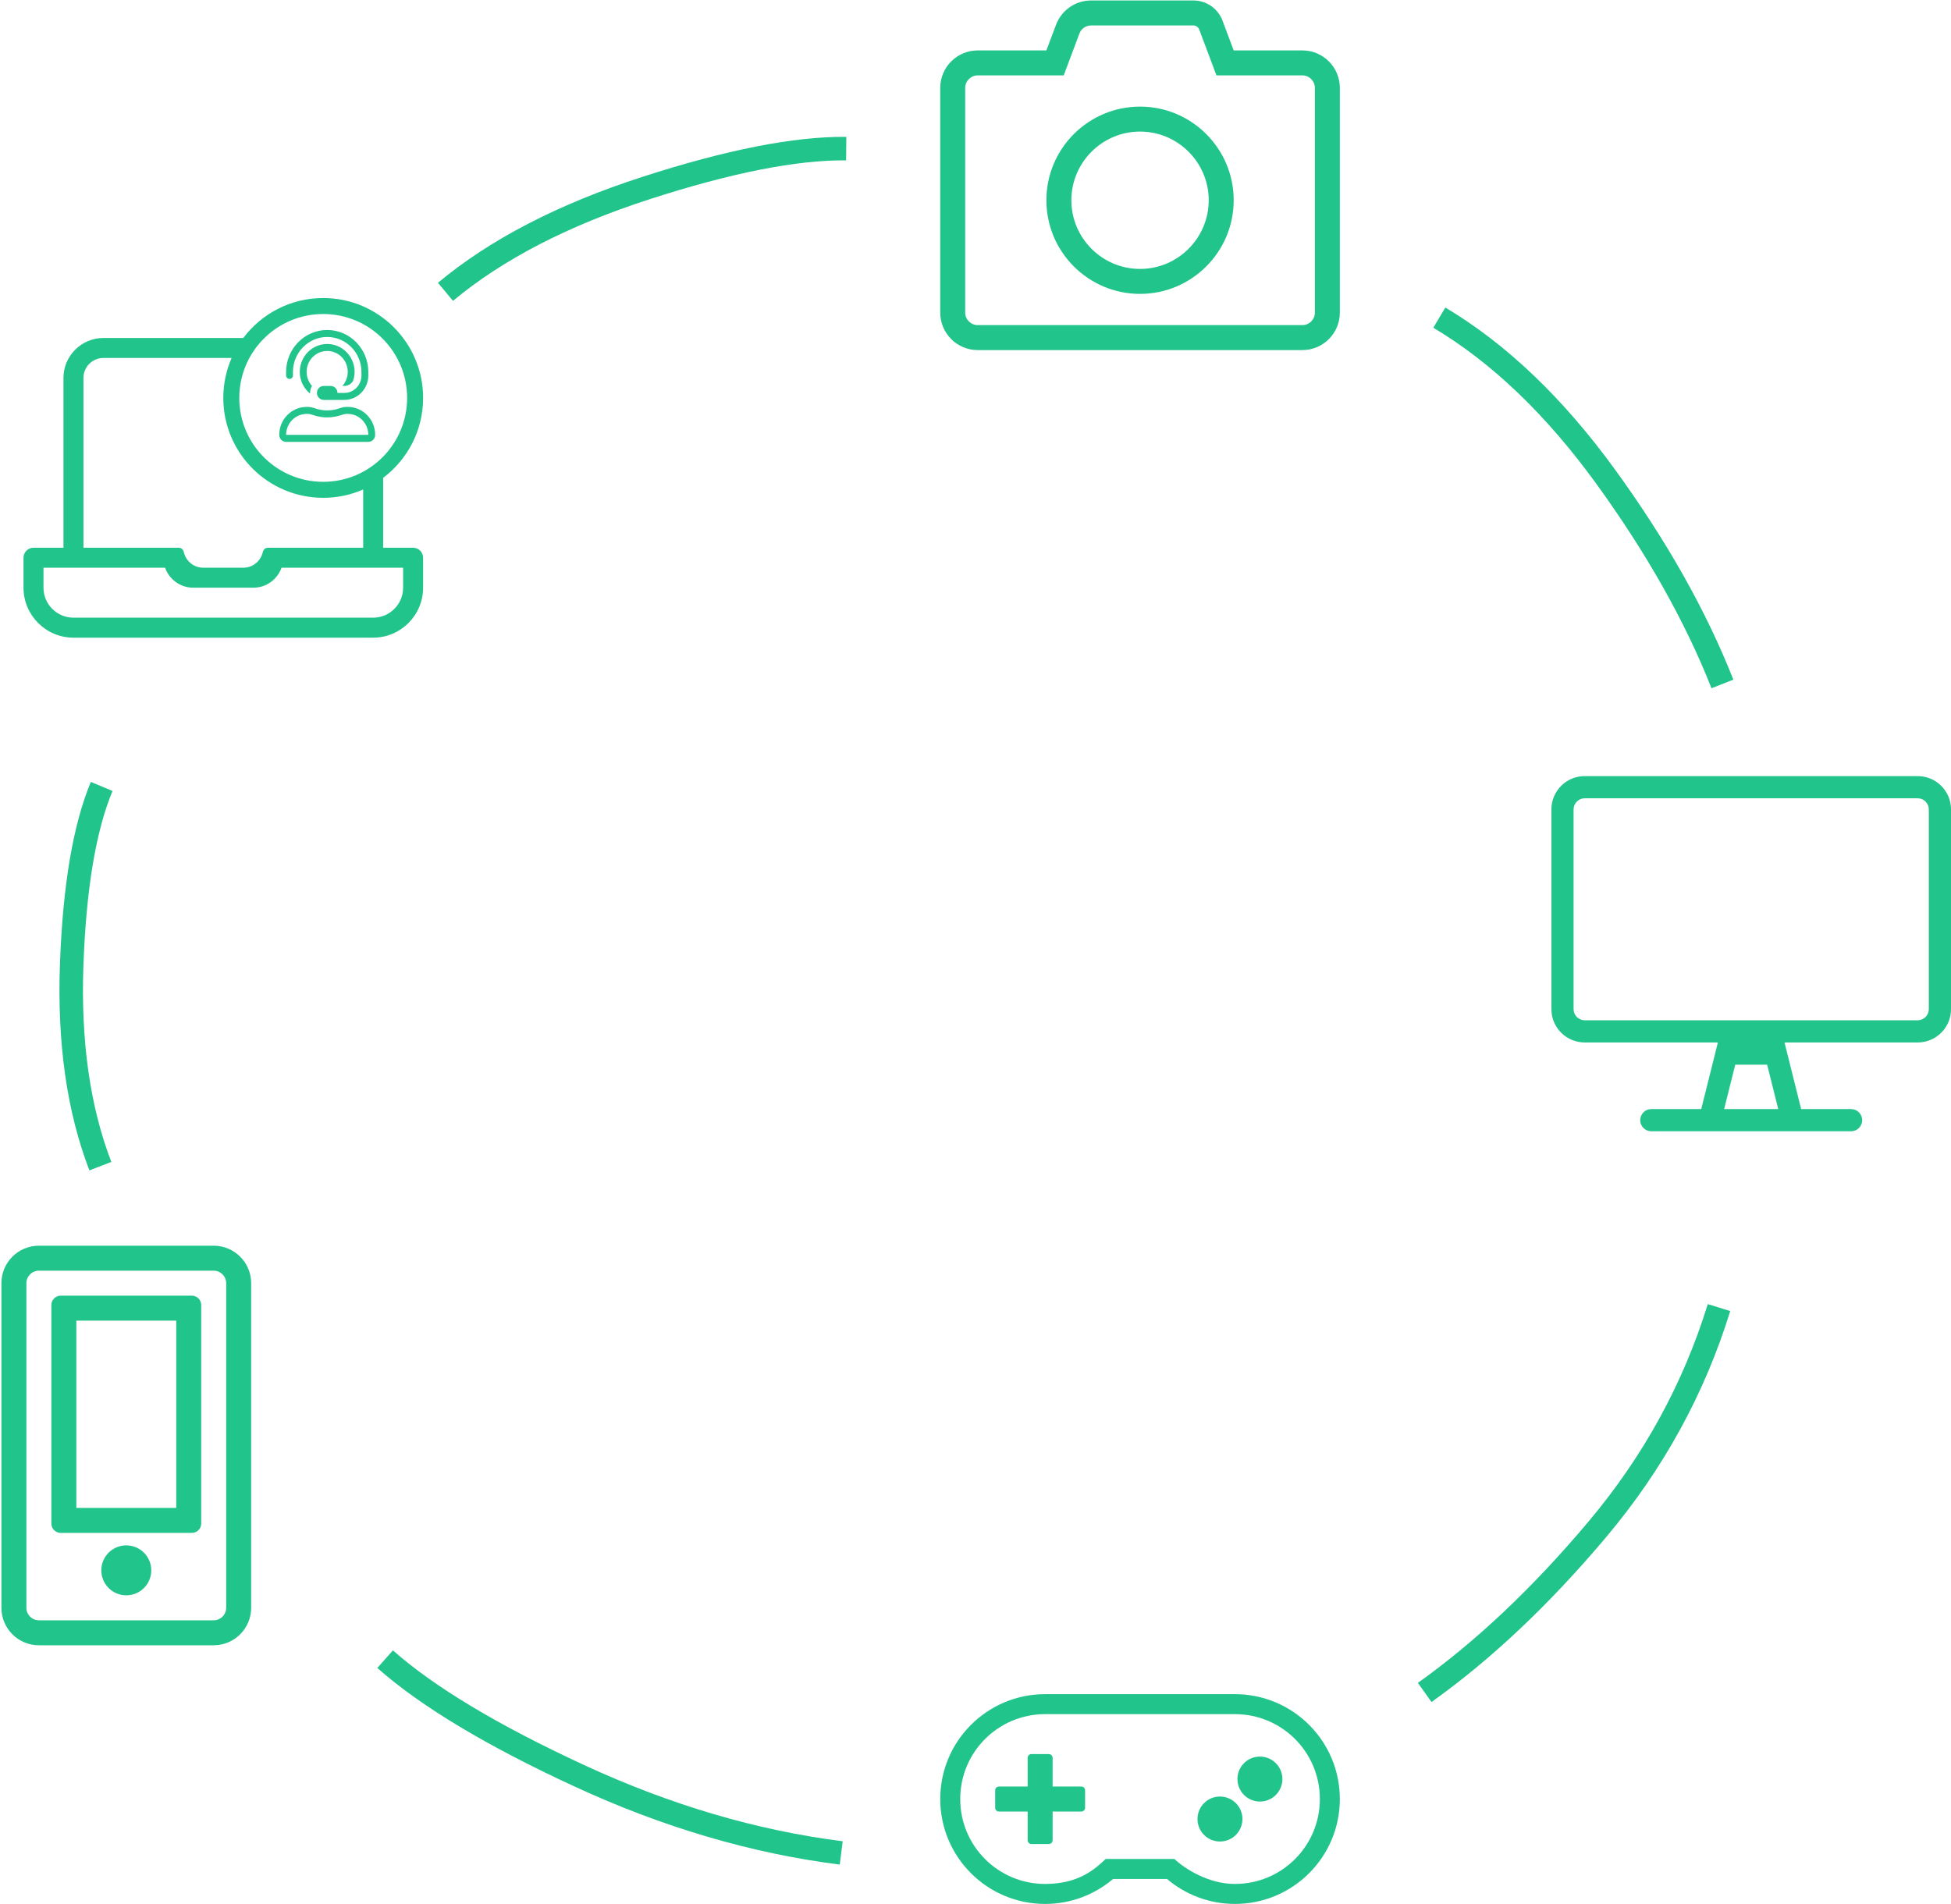 <?xml version="1.0" encoding="UTF-8"?>
<svg width="83px" height="81px" viewBox="0 0 83 81" version="1.1" xmlns="http://www.w3.org/2000/svg" xmlns:xlink="http://www.w3.org/1999/xlink">
    <!-- Generator: Sketch 55 (78076) - https://sketchapp.com -->
    <title>Ecosystem circle -- Green</title>
    <desc>Created with Sketch.</desc>
    <g id="Page-1" stroke="none" stroke-width="1" fill="none" fill-rule="evenodd">
        <g id="Design-Security/V2-CHS" transform="translate(-477, -1347)" fill="#21C48A" fill-rule="nonzero">
            <g id="Group-37" transform="translate(470, 1343)">
                <g id="Ecosystem-circle----Green">
                    <g id="AT/ICO/FA-Camera" transform="translate(47, 3)">
                        <path d="M10.768,2.083 C10.877,2.083 10.977,2.152 11.017,2.255 L11.751,4.207 L15.406,4.207 C15.698,4.207 15.938,4.447 15.938,4.739 L15.938,14.301 C15.938,14.593 15.698,14.832 15.406,14.832 L1.594,14.832 C1.302,14.832 1.062,14.593 1.062,14.301 L1.062,4.739 C1.062,4.447 1.302,4.207 1.594,4.207 L5.253,4.207 L5.92,2.428 C5.996,2.222 6.196,2.083 6.418,2.083 L10.768,2.083 L10.768,2.083 Z M10.768,1.02 L6.418,1.02 C5.754,1.02 5.16,1.432 4.927,2.053 L4.516,3.145 L1.594,3.145 C0.714,3.145 0,3.859 0,4.739 L0,14.301 C0,15.181 0.714,15.895 1.594,15.895 L15.406,15.895 C16.286,15.895 17,15.181 17,14.301 L17,4.739 C17,3.859 16.286,3.145 15.406,3.145 L12.484,3.145 L12.01,1.883 C11.817,1.362 11.322,1.02 10.768,1.02 Z M8.5,13.504 C6.302,13.504 4.516,11.718 4.516,9.52 C4.516,7.322 6.302,5.536 8.5,5.536 C10.698,5.536 12.484,7.322 12.484,9.52 C12.484,11.718 10.698,13.504 8.5,13.504 Z M8.5,6.598 C6.89,6.598 5.578,7.91 5.578,9.52 C5.578,11.13 6.89,12.442 8.5,12.442 C10.11,12.442 11.422,11.13 11.422,9.52 C11.422,7.91 10.11,6.598 8.5,6.598 Z"></path>
                    </g>
                    <g id="AT/ICO/FA-Device" transform="translate(73, 36)">
                        <path d="M15.583,1.02 L1.417,1.02 C0.635,1.02 0,1.655 0,2.437 L0,10.937 C0,11.719 0.635,12.353 1.417,12.353 L7.083,12.353 L6.375,15.187 L4.25,15.187 C3.99,15.187 3.778,15.399 3.778,15.659 C3.778,15.919 3.99,16.131 4.25,16.131 L12.75,16.131 C13.01,16.131 13.222,15.919 13.222,15.659 C13.222,15.399 13.01,15.187 12.75,15.187 L10.625,15.187 L9.917,12.353 L15.583,12.353 C16.365,12.353 17,11.719 17,10.937 L17,2.437 C17,1.655 16.365,1.02 15.583,1.02 Z M7.349,15.187 L7.821,13.298 L9.179,13.298 L9.651,15.187 L7.349,15.187 Z M16.056,10.937 C16.056,11.196 15.843,11.409 15.583,11.409 L1.417,11.409 C1.157,11.409 0.944,11.196 0.944,10.937 L0.944,2.437 C0.944,2.177 1.157,1.964 1.417,1.964 L15.583,1.964 C15.843,1.964 16.056,2.177 16.056,2.437 L16.056,10.937 Z" id="Shape"></path>
                    </g>
                    <g id="AT/ICO/FA-Gamepad" transform="translate(47, 72)">
                        <path d="M12.537,4.93 C14.535,4.93 16.15,6.545 16.15,8.543 C16.15,10.54 14.535,12.155 12.537,12.155 C11.419,12.155 10.412,11.518 9.961,11.092 L7.039,11.092 C6.588,11.518 5.894,12.155 4.463,12.155 C2.465,12.155 0.85,10.54 0.85,8.543 C0.85,6.545 2.465,4.93 4.463,4.93 L12.537,4.93 L12.537,4.93 Z M12.537,4.08 L4.463,4.08 C1.998,4.08 0,6.077 0,8.543 C0,11.008 1.998,13.005 4.463,13.005 C5.565,13.005 6.574,12.604 7.353,11.943 L9.648,11.943 C10.426,12.604 11.435,13.005 12.537,13.005 C15.002,13.005 17,11.008 17,8.543 C17,6.077 15.002,4.08 12.537,4.08 Z M13.6,6.736 C13.071,6.736 12.644,7.164 12.644,7.692 C12.644,8.221 13.071,8.649 13.6,8.649 C14.129,8.649 14.556,8.221 14.556,7.692 C14.556,7.164 14.129,6.736 13.6,6.736 Z M11.9,8.436 C11.371,8.436 10.944,8.864 10.944,9.393 C10.944,9.921 11.371,10.349 11.9,10.349 C12.429,10.349 12.856,9.921 12.856,9.393 C12.856,8.864 12.429,8.436 11.9,8.436 Z M4.781,8.011 L4.781,6.789 C4.781,6.702 4.71,6.63 4.622,6.63 L3.878,6.63 C3.79,6.63 3.719,6.702 3.719,6.789 L3.719,8.011 L2.497,8.011 C2.409,8.011 2.337,8.083 2.337,8.171 L2.337,8.914 C2.337,9.002 2.409,9.074 2.497,9.074 L3.719,9.074 L3.719,10.296 C3.719,10.383 3.79,10.455 3.878,10.455 L4.622,10.455 C4.71,10.455 4.781,10.383 4.781,10.296 L4.781,9.074 L6.003,9.074 C6.091,9.074 6.162,9.002 6.162,8.914 L6.162,8.171 C6.162,8.083 6.091,8.011 6.003,8.011 L4.781,8.011 Z"></path>
                    </g>
                    <g id="AT/ICO/FA-mobile-alt" transform="translate(4, 57)">
                        <path d="M9.435,13.812 C9.435,14.4 8.96,14.875 8.373,14.875 C7.785,14.875 7.31,14.4 7.31,13.812 C7.31,13.225 7.785,12.75 8.373,12.75 C8.96,12.75 9.435,13.225 9.435,13.812 Z M10.498,3.188 L6.247,3.188 L6.247,11.156 L10.498,11.156 L10.498,3.188 L10.498,3.188 Z M11.162,2.125 C11.381,2.125 11.56,2.304 11.56,2.523 L11.56,11.82 C11.56,12.039 11.381,12.219 11.162,12.219 L5.583,12.219 C5.364,12.219 5.185,12.039 5.185,11.82 L5.185,2.523 C5.185,2.304 5.364,2.125 5.583,2.125 L11.162,2.125 Z M13.685,1.594 L13.685,15.406 C13.685,16.286 12.971,17 12.091,17 L4.654,17 C3.774,17 3.06,16.286 3.06,15.406 L3.06,1.594 C3.06,0.714 3.774,0 4.654,0 L12.091,0 C12.971,0 13.685,0.714 13.685,1.594 Z M12.623,1.594 C12.623,1.302 12.383,1.062 12.091,1.062 L4.654,1.062 C4.362,1.062 4.122,1.302 4.122,1.594 L4.122,15.406 C4.122,15.698 4.362,15.938 4.654,15.938 L12.091,15.938 C12.383,15.938 12.623,15.698 12.623,15.406 L12.623,1.594 Z" id="Shape"></path>
                    </g>
                    <g id="AT/ICO/LE-Smart-Assist" transform="translate(8, 16)">
                        <path d="M15.3,8.33 L15.3,11.305 L16.575,11.305 C16.81,11.305 17,11.495 17,11.73 L17,13.005 C17,14.177 16.047,15.13 14.875,15.13 L2.125,15.13 C0.953,15.13 0,14.177 0,13.005 L0,11.73 C0,11.495 0.19,11.305 0.425,11.305 L1.7,11.305 L1.7,4.08 C1.7,3.142 2.463,2.38 3.4,2.38 L9.35,2.38 C10.125,1.348 11.36,0.68 12.75,0.68 C15.097,0.68 17,2.583 17,4.93 C17,6.32 16.332,7.555 15.3,8.33 Z M8.854,3.23 L3.4,3.23 C2.931,3.23 2.55,3.611 2.55,4.08 L2.55,11.305 L6.611,11.305 C6.718,11.305 6.797,11.388 6.821,11.493 C6.907,11.872 7.245,12.155 7.65,12.155 L9.35,12.155 C9.755,12.155 10.093,11.872 10.179,11.493 C10.203,11.388 10.282,11.305 10.389,11.305 L14.45,11.305 L14.45,8.826 C13.929,9.054 13.354,9.18 12.75,9.18 C10.403,9.18 8.5,7.277 8.5,4.93 C8.5,4.326 8.626,3.751 8.854,3.23 Z M16.15,13.005 L16.15,12.155 L10.977,12.155 C10.802,12.65 10.33,13.005 9.775,13.005 L7.225,13.005 C6.671,13.005 6.198,12.65 6.023,12.155 L0.85,12.155 L0.85,13.005 C0.85,13.708 1.422,14.28 2.125,14.28 L14.875,14.28 C15.578,14.28 16.15,13.708 16.15,13.005 Z M12.75,8.5 C14.722,8.5 16.32,6.902 16.32,4.93 C16.32,2.958 14.722,1.36 12.75,1.36 C10.778,1.36 9.18,2.958 9.18,4.93 C9.18,6.902 10.778,8.5 12.75,8.5 Z M12.92,2.933 C12.701,2.931 12.491,3.014 12.329,3.165 C11.974,3.495 11.949,4.057 12.273,4.42 C12.22,4.51 12.192,4.613 12.191,4.718 C12.191,4.729 12.194,4.739 12.195,4.75 C11.928,4.532 11.754,4.201 11.754,3.825 C11.754,3.168 12.276,2.635 12.92,2.635 C13.564,2.635 14.086,3.168 14.086,3.825 C14.086,3.961 14.058,4.089 14.018,4.21 C13.938,4.34 13.799,4.42 13.649,4.42 L13.57,4.42 C13.57,4.419 13.569,4.419 13.569,4.418 C13.715,4.253 13.795,4.039 13.794,3.817 C13.792,3.326 13.401,2.93 12.92,2.933 Z M11.317,4.122 C11.237,4.122 11.171,4.056 11.171,3.974 L11.171,3.825 C11.171,2.841 11.956,2.04 12.92,2.04 C13.884,2.04 14.669,2.841 14.669,3.825 L14.669,3.974 C14.668,4.549 14.212,5.014 13.649,5.015 L12.774,5.015 C12.613,5.015 12.483,4.882 12.483,4.718 C12.483,4.553 12.613,4.42 12.774,4.42 L13.066,4.42 C13.227,4.42 13.357,4.553 13.357,4.718 L13.649,4.718 C14.051,4.717 14.377,4.384 14.377,3.974 L14.377,3.825 C14.377,3.005 13.723,2.337 12.92,2.337 C12.117,2.337 11.463,3.005 11.463,3.825 L11.463,3.974 C11.463,4.056 11.398,4.122 11.317,4.122 Z M11.171,6.502 L14.669,6.502 C14.668,6.01 14.277,5.61 13.794,5.61 L13.751,5.61 C13.689,5.61 13.616,5.625 13.522,5.657 C13.131,5.792 12.708,5.792 12.318,5.657 C12.225,5.625 12.152,5.61 12.089,5.61 L12.046,5.61 C11.563,5.611 11.172,6.01 11.171,6.502 Z M13.794,5.312 C14.438,5.312 14.96,5.845 14.96,6.502 C14.96,6.667 14.83,6.8 14.669,6.8 L11.171,6.8 C11.01,6.8 10.88,6.667 10.88,6.502 C10.88,5.845 11.402,5.313 12.046,5.313 L12.089,5.313 C12.199,5.313 12.307,5.339 12.411,5.376 C12.741,5.49 13.098,5.49 13.428,5.376 C13.533,5.339 13.641,5.312 13.751,5.312 L13.794,5.312 Z" id="AT/ICO/LE-Visible-to-online-trackers"></path>
                    </g>
                    <path d="M26.272,16.8 C28.377,15.043 31.163,13.601 34.63,12.478 C38.107,11.352 40.899,10.802 42.995,10.823 L43.005,9.823 C40.784,9.801 37.893,10.371 34.322,11.527 C30.74,12.686 27.842,14.187 25.631,16.032 L26.272,16.8 Z" id="Path"></path>
                    <path d="M4.182,49.1 C6.028,47.376 8.47,45.961 11.511,44.859 C14.561,43.754 17.006,43.215 18.835,43.235 L18.846,42.235 C16.877,42.214 14.323,42.777 11.17,43.919 C8.009,45.064 5.451,46.547 3.499,48.369 L4.182,49.1 Z" id="Path-Copy-4" transform="translate(11.173, 45.668) rotate(-68) translate(-11.173, -45.668) "></path>
                    <path d="M23.55,82.549 C26.613,80.499 30.084,78.911 33.964,77.784 C37.849,76.656 40.971,76.104 43.32,76.125 L43.329,75.125 C40.867,75.103 37.655,75.67 33.685,76.824 C29.709,77.979 26.145,79.61 22.994,81.718 L23.55,82.549 Z" id="Path-Copy-3" transform="translate(33.161, 78.836) rotate(-139) translate(-33.161, -78.836) "></path>
                    <path d="M65.472,28.902 C67.651,26.995 70.47,25.479 73.933,24.358 C77.42,23.23 80.681,22.573 83.718,22.387 L83.657,21.389 C80.532,21.58 77.188,22.253 73.625,23.407 C70.04,24.568 67.101,26.148 64.813,28.15 L65.472,28.902 Z" id="Path-Copy" transform="translate(74.266, 25.146) rotate(-288) translate(-74.266, -25.146) "></path>
                    <path d="M64.856,71.856 C67.539,69.536 70.609,67.816 74.07,66.696 C77.556,65.567 80.818,64.911 83.855,64.725 L83.794,63.727 C80.669,63.918 77.325,64.591 73.762,65.744 C70.175,66.906 66.987,68.692 64.202,71.1 L64.856,71.856 Z" id="Path-Copy-2" transform="translate(74.028, 67.792) rotate(-212) translate(-74.028, -67.792) "></path>
                </g>
            </g>
        </g>
    </g>
</svg>